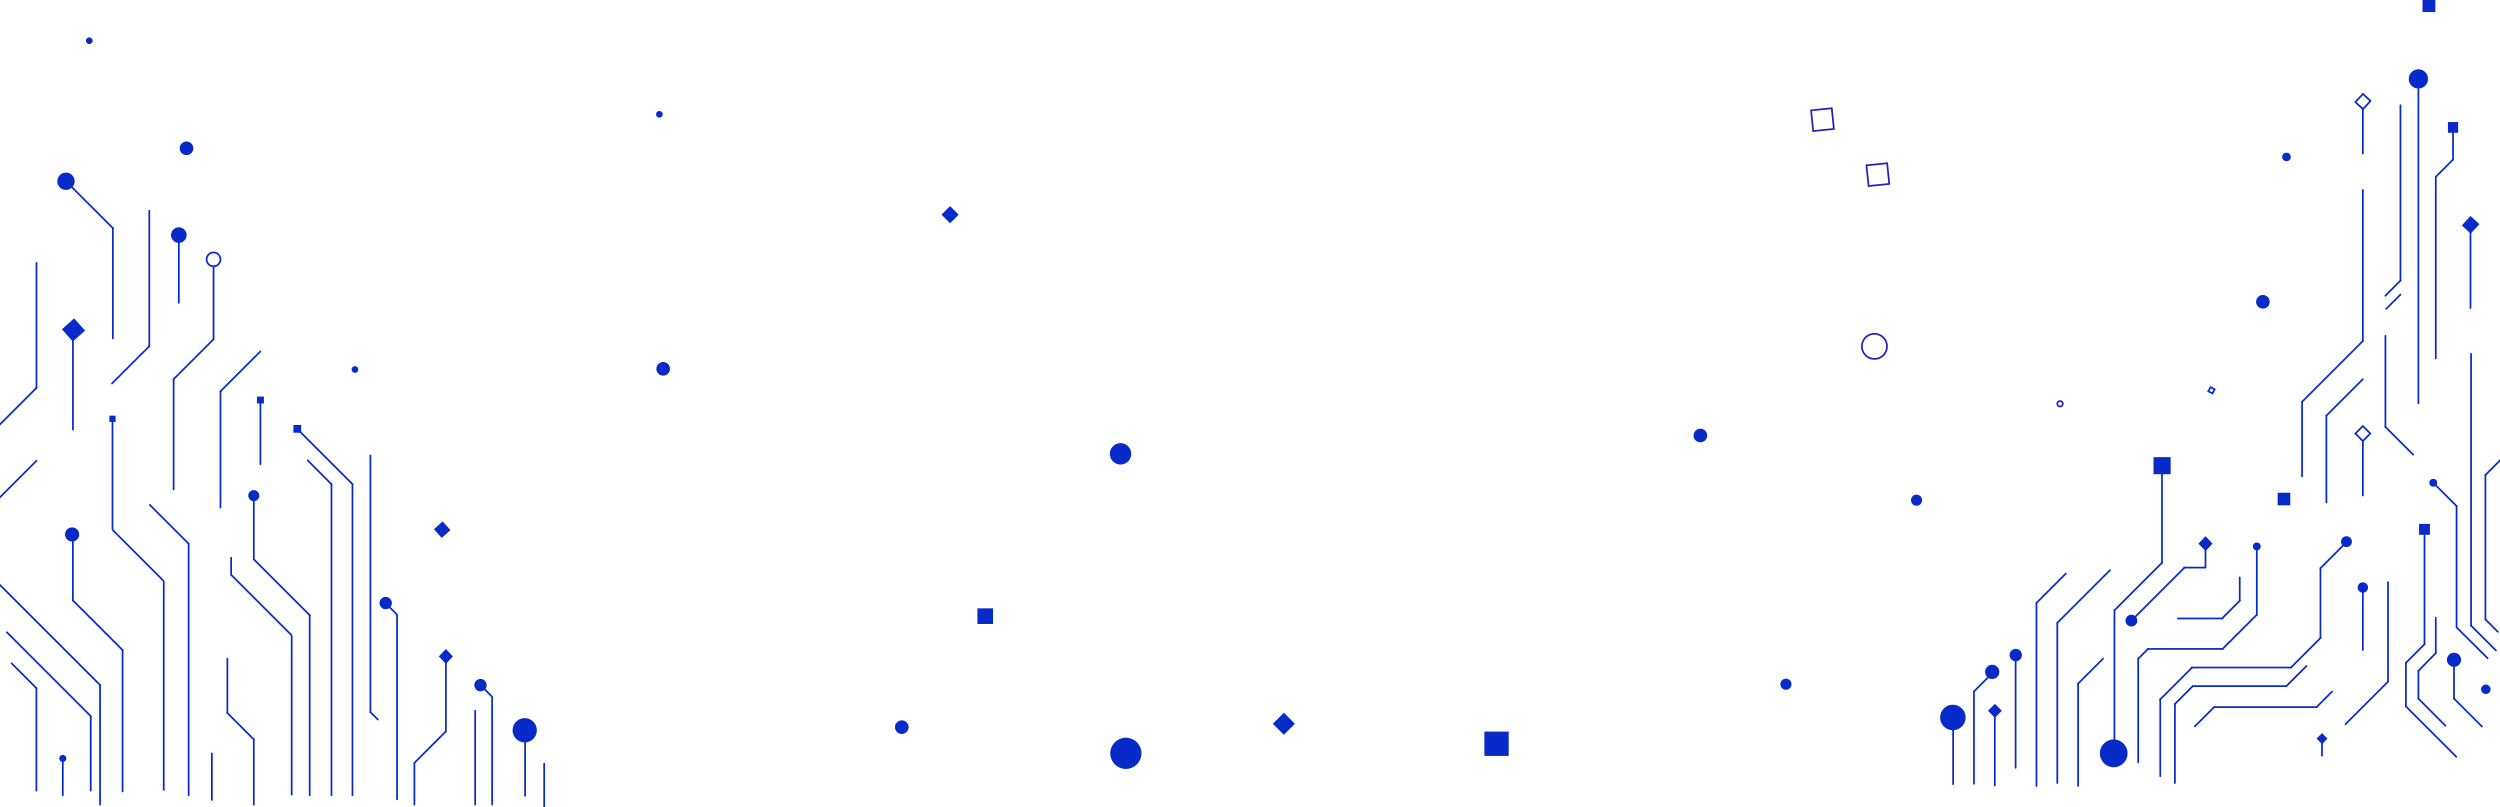 <svg width="1440" height="465" viewBox="0 0 1440 465" fill="none" xmlns="http://www.w3.org/2000/svg">
<path d="M1361 88.409L1361 62.409" stroke="#072AC8" stroke-linecap="round"/>
<path d="M1340 239.409V289.409" stroke="#072AC8" stroke-linecap="round"/>
<path d="M1361 254.409L1361 285.409" stroke="#072AC8" stroke-linecap="round"/>
<path d="M103 174.409L103 139.409" stroke="#072AC8" stroke-linecap="round"/>
<path d="M1079.68 206.76C1083.68 206.76 1086.92 203.516 1086.92 199.513C1086.92 195.51 1083.68 192.266 1079.68 192.266C1075.67 192.266 1072.43 195.51 1072.43 199.513C1072.43 203.516 1075.67 206.76 1079.68 206.76Z" stroke="#2A1DBD" stroke-miterlimit="10" stroke-linecap="round"/>
<path d="M1103.93 290.821C1105.43 290.821 1106.64 289.609 1106.64 288.115C1106.64 286.621 1105.43 285.409 1103.93 285.409C1102.44 285.409 1101.23 286.621 1101.23 288.115C1101.23 289.609 1102.44 290.821 1103.93 290.821Z" fill="#072AC8" stroke="#072AC8" stroke-miterlimit="10" stroke-linecap="round"/>
<path d="M1028.71 396.821C1030.2 396.821 1031.41 395.609 1031.41 394.115C1031.41 392.621 1030.2 391.409 1028.71 391.409C1027.21 391.409 1026 392.621 1026 394.115C1026 395.609 1027.21 396.821 1028.71 396.821Z" fill="#072AC8" stroke="#072AC8" stroke-miterlimit="10" stroke-linecap="round"/>
<path d="M1186.6 234.191C1187.48 234.191 1188.19 233.476 1188.19 232.595C1188.19 231.714 1187.48 231 1186.6 231C1185.71 231 1185 231.714 1185 232.595C1185 233.476 1185.71 234.191 1186.6 234.191Z" stroke="#2A1DBD" stroke-miterlimit="10" stroke-linecap="round"/>
<path d="M381.99 215.878C383.883 215.878 385.417 214.344 385.417 212.451C385.417 210.558 383.883 209.023 381.99 209.023C380.097 209.023 378.563 210.558 378.563 212.451C378.563 214.344 380.097 215.878 381.99 215.878Z" fill="#072AC8" stroke="#072AC8" stroke-miterlimit="10" stroke-linecap="round"/>
<path d="M107.427 88.855C109.32 88.855 110.855 87.32 110.855 85.427C110.855 83.534 109.32 82 107.427 82C105.534 82 104 83.534 104 85.427C104 87.32 105.534 88.855 107.427 88.855Z" fill="#072AC8" stroke="#072AC8" stroke-miterlimit="10" stroke-linecap="round"/>
<path d="M103 139.409C105.209 139.409 107 137.618 107 135.409C107 133.2 105.209 131.409 103 131.409C100.791 131.409 99 133.2 99 135.409C99 137.618 100.791 139.409 103 139.409Z" fill="#072AC8" stroke="#072AC8" stroke-miterlimit="10" stroke-linecap="round"/>
<path d="M519.427 422.264C521.32 422.264 522.855 420.729 522.855 418.837C522.855 416.944 521.32 415.409 519.427 415.409C517.534 415.409 516 416.944 516 418.837C516 420.729 517.534 422.264 519.427 422.264Z" fill="#072AC8" stroke="#072AC8" stroke-miterlimit="10" stroke-linecap="round"/>
<path d="M979.427 254.264C981.32 254.264 982.855 252.729 982.855 250.837C982.855 248.944 981.32 247.409 979.427 247.409C977.534 247.409 976 248.944 976 250.837C976 252.729 977.534 254.264 979.427 254.264Z" fill="#072AC8" stroke="#072AC8" stroke-miterlimit="10" stroke-linecap="round"/>
<path d="M1124.85 420.118C1128.64 420.118 1131.71 417.049 1131.71 413.264C1131.71 409.478 1128.64 406.409 1124.85 406.409C1121.07 406.409 1118 409.478 1118 413.264C1118 417.049 1121.07 420.118 1124.85 420.118Z" fill="#072AC8" stroke="#072AC8" stroke-miterlimit="10" stroke-linecap="round"/>
<path d="M1303.43 177.264C1305.32 177.264 1306.85 175.729 1306.85 173.837C1306.85 171.944 1305.32 170.409 1303.43 170.409C1301.53 170.409 1300 171.944 1300 173.837C1300 175.729 1301.53 177.264 1303.43 177.264Z" fill="#072AC8" stroke="#072AC8" stroke-miterlimit="10" stroke-linecap="round"/>
<path d="M1317 92.409C1318.1 92.409 1319 91.514 1319 90.409C1319 89.305 1318.1 88.409 1317 88.409C1315.9 88.409 1315 89.305 1315 90.409C1315 91.514 1315.9 92.409 1317 92.409Z" fill="#072AC8" stroke="#072AC8" stroke-miterlimit="10" stroke-linecap="round"/>
<path d="M1382.66 169.678L1374.47 177.868" stroke="#072AC8" stroke-miterlimit="10" stroke-linecap="round"/>
<path d="M254.931 301.033L250.645 304.855L254.468 309.141L258.753 305.318L254.931 301.033Z" fill="#072AC8" stroke="#072AC8" stroke-miterlimit="10" stroke-linecap="round"/>
<path d="M42.671 184.074L36.366 189.698L41.99 196.003L48.295 190.379L42.671 184.074Z" fill="#072AC8" stroke="#072AC8" stroke-miterlimit="10" stroke-linecap="round"/>
<path d="M551.485 123.652L547.243 119.409L543 123.652L547.243 127.894L551.485 123.652Z" fill="#072AC8" stroke="#072AC8" stroke-miterlimit="10" stroke-linecap="round"/>
<path d="M1075.08 95.237L1076.3 107.157L1088.22 105.939L1087 94.019L1075.08 95.237Z" stroke="#2A1DBD" stroke-miterlimit="10" stroke-linecap="round"/>
<path d="M1043.18 63.572L1044.39 75.492L1056.31 74.275L1055.1 62.355L1043.18 63.572Z" stroke="#2A1DBD" stroke-miterlimit="10" stroke-linecap="round"/>
<path d="M645.43 267.073C648.561 267.073 651.099 264.534 651.099 261.403C651.099 258.272 648.561 255.733 645.43 255.733C642.298 255.733 639.76 258.272 639.76 261.403C639.76 264.534 642.298 267.073 645.43 267.073Z" fill="#072AC8" stroke="#072AC8" stroke-miterlimit="10" stroke-linecap="round"/>
<path d="M648.5 442.409C653.194 442.409 657 438.604 657 433.909C657 429.215 653.194 425.409 648.5 425.409C643.806 425.409 640 429.215 640 433.909C640 438.604 643.806 442.409 648.5 442.409Z" fill="#072AC8" stroke="#072AC8" stroke-miterlimit="10" stroke-linecap="round"/>
<path d="M379.8 67.277C380.592 67.277 381.234 66.635 381.234 65.843C381.234 65.051 380.592 64.409 379.8 64.409C379.008 64.409 378.366 65.051 378.366 65.843C378.366 66.635 379.008 67.277 379.8 67.277Z" fill="#072AC8" stroke="#072AC8" stroke-miterlimit="10" stroke-linecap="round"/>
<path d="M51.434 24.868C52.226 24.868 52.868 24.226 52.868 23.434C52.868 22.642 52.226 22 51.434 22C50.642 22 50 22.642 50 23.434C50 24.226 50.642 24.868 51.434 24.868Z" fill="#072AC8" stroke="#072AC8" stroke-miterlimit="10" stroke-linecap="round"/>
<path d="M204.434 214.277C205.226 214.277 205.868 213.635 205.868 212.843C205.868 212.051 205.226 211.409 204.434 211.409C203.642 211.409 203 212.051 203 212.843C203 213.635 203.642 214.277 204.434 214.277Z" fill="#072AC8" stroke="#072AC8" stroke-miterlimit="10" stroke-linecap="round"/>
<path d="M1185 451.02V358.909" stroke="#072AC8" stroke-miterlimit="10" stroke-linecap="round"/>
<path d="M1262.5 384.64L1244.31 402.83" stroke="#072AC8" stroke-miterlimit="10" stroke-linecap="round"/>
<path d="M1244.31 402.83V447.058" stroke="#072AC8" stroke-miterlimit="10" stroke-linecap="round"/>
<path d="M1137 451.463V398.409" stroke="#072AC8" stroke-miterlimit="10" stroke-linecap="round"/>
<path d="M1149 452.409L1149 411.409" stroke="#072AC8" stroke-miterlimit="10" stroke-linecap="round"/>
<path d="M1125 451.658V420.409" stroke="#072AC8" stroke-miterlimit="10" stroke-linecap="round"/>
<path d="M1252.75 405.483V451.035" stroke="#072AC8" stroke-miterlimit="10" stroke-linecap="round"/>
<path d="M1197 452.694V393.772" stroke="#072AC8" stroke-miterlimit="10" stroke-linecap="round"/>
<path d="M1252.75 405.483L1263 395.232" stroke="#072AC8" stroke-miterlimit="10" stroke-linecap="round"/>
<path d="M1173 452.697V347.409" stroke="#072AC8" stroke-miterlimit="10" stroke-linecap="round"/>
<path d="M1137 398.28L1144.92 390.365" stroke="#072AC8" stroke-miterlimit="10" stroke-linecap="round"/>
<path d="M1197 393.74L1211.33 379.409" stroke="#072AC8" stroke-miterlimit="10" stroke-linecap="round"/>
<path d="M1185 358.768L1215.36 328.409" stroke="#072AC8" stroke-miterlimit="10" stroke-linecap="round"/>
<path d="M1173 347.307L1189.9 330.409" stroke="#072AC8" stroke-miterlimit="10" stroke-linecap="round"/>
<path d="M1217.5 441.423C1221.64 441.423 1225 438.065 1225 433.923C1225 429.781 1221.64 426.423 1217.5 426.423C1213.36 426.423 1210 429.781 1210 433.923C1210 438.065 1213.36 441.423 1217.5 441.423Z" fill="#072AC8" stroke="#072AC8" stroke-miterlimit="10" stroke-linecap="round"/>
<path d="M1147.5 390.625C1149.5 390.625 1151.11 389.009 1151.11 387.017C1151.11 385.024 1149.5 383.409 1147.5 383.409C1145.51 383.409 1143.9 385.024 1143.9 387.017C1143.9 389.009 1145.51 390.625 1147.5 390.625Z" fill="#072AC8" stroke="#072AC8" stroke-miterlimit="10" stroke-linecap="round"/>
<path d="M1392.99 40.409C1390.2 40.409 1387.94 42.67 1387.94 45.46C1387.94 48.249 1390.2 50.511 1392.99 50.511C1395.78 50.511 1398.04 48.249 1398.04 45.46C1398.04 42.67 1395.78 40.409 1392.99 40.409Z" fill="#072AC8" stroke="#072AC8" stroke-miterlimit="10" stroke-linecap="round"/>
<path d="M1351.57 314.638C1353.02 314.638 1354.2 313.459 1354.2 312.003C1354.2 310.548 1353.02 309.369 1351.57 309.369C1350.11 309.369 1348.93 310.548 1348.93 312.003C1348.93 313.459 1350.11 314.638 1351.57 314.638Z" fill="#072AC8" stroke="#072AC8" stroke-miterlimit="10" stroke-linecap="round"/>
<path d="M1361 341.409C1362.66 341.409 1364 340.066 1364 338.409C1364 336.752 1362.66 335.409 1361 335.409C1359.34 335.409 1358 336.752 1358 338.409C1358 340.066 1359.34 341.409 1361 341.409Z" fill="#072AC8"/>
<path d="M1161.07 380.378C1162.76 380.378 1164.13 379.005 1164.13 377.312C1164.13 375.618 1162.76 374.245 1161.07 374.245C1159.37 374.245 1158 375.618 1158 377.312C1158 379.005 1159.37 380.378 1161.07 380.378Z" fill="#072AC8" stroke="#072AC8" stroke-miterlimit="10" stroke-linecap="round"/>
<path d="M1227.7 360.364C1229.29 360.364 1230.59 359.071 1230.59 357.477C1230.59 355.883 1229.29 354.591 1227.7 354.591C1226.11 354.591 1224.81 355.883 1224.81 357.477C1224.81 359.071 1226.11 360.364 1227.7 360.364Z" fill="#072AC8" stroke="#072AC8" stroke-miterlimit="10" stroke-linecap="round"/>
<path d="M1402.76 0L1395.38 0V6.956H1402.76V0Z" fill="#072AC8"/>
<path d="M1423.01 124.407L1418.01 129.834L1423.12 134.549L1428.13 129.122L1423.01 124.407Z" fill="#072AC8"/>
<path d="M1361.09 62.844L1356.71 58.807L1361.03 54.116L1365.41 58.153L1361.09 62.844Z" stroke="#072AC8"/>
<path d="M855 421.409V435.409H869V421.409H855Z" fill="#072AC8"/>
<path d="M563 350.409V359.409H572V350.409H563Z" fill="#072AC8"/>
<path d="M739.5 410.545L733.136 416.909L739.5 423.273L745.864 416.909L739.5 410.545Z" fill="#072AC8"/>
<path d="M1415.39 75.985L1415.39 70.808L1410.51 70.808L1410.51 75.985L1415.39 75.985Z" fill="#072AC8" stroke="#072AC8" stroke-miterlimit="10"/>
<path d="M1274.42 313.132L1270.37 308.83L1266.31 313.132L1270.37 317.434L1274.42 313.132Z" fill="#072AC8"/>
<path d="M1145.06 409.409L1149.06 413.409L1153.06 409.409L1149.06 405.409L1145.06 409.409Z" fill="#072AC8"/>
<path d="M1245.32 272.073V324.135" stroke="#072AC8" stroke-miterlimit="10" stroke-linecap="round"/>
<path d="M1245.32 324.134L1217.9 351.558" stroke="#072AC8" stroke-miterlimit="10" stroke-linecap="round"/>
<path d="M1217.92 351.558V426.48" stroke="#072AC8" stroke-miterlimit="10" stroke-linecap="round"/>
<path d="M1230.06 355.119L1258.24 326.938" stroke="#072AC8" stroke-miterlimit="10" stroke-linecap="round"/>
<path d="M1258.24 326.938H1270.37" stroke="#072AC8" stroke-miterlimit="10" stroke-linecap="round"/>
<path d="M1270.37 326.638V317.047" stroke="#072AC8" stroke-miterlimit="10" stroke-linecap="round"/>
<path d="M1280.21 356.235H1254.48" stroke="#072AC8" stroke-miterlimit="10" stroke-linecap="round"/>
<path d="M1161 380.409V442.246" stroke="#072AC8" stroke-miterlimit="10" stroke-linecap="round"/>
<path d="M1231.61 439.059V379.415" stroke="#072AC8" stroke-miterlimit="10" stroke-linecap="round"/>
<path d="M1231.61 379.415L1237.25 373.777" stroke="#072AC8" stroke-miterlimit="10" stroke-linecap="round"/>
<path d="M1237.25 373.777H1280.24" stroke="#072AC8" stroke-miterlimit="10" stroke-linecap="round"/>
<path d="M1392.99 51.21L1392.99 232.355" stroke="#072AC8" stroke-miterlimit="10" stroke-linecap="round"/>
<path d="M1361 109.409L1361 196.409" stroke="#072AC8" stroke-miterlimit="10" stroke-linecap="round"/>
<path d="M1423 133.409L1423 177.409" stroke="#072AC8" stroke-miterlimit="10" stroke-linecap="round"/>
<path d="M1374 193.409L1374 245.909" stroke="#072AC8" stroke-miterlimit="10" stroke-linecap="round"/>
<path d="M1403 101.844L1403 206.41" stroke="#072AC8" stroke-miterlimit="10" stroke-linecap="round"/>
<path d="M1403 101.844L1412.95 91.892" stroke="#072AC8" stroke-miterlimit="10" stroke-linecap="round"/>
<path d="M1412.95 91.892L1412.95 75.985" stroke="#072AC8" stroke-miterlimit="10" stroke-linecap="round"/>
<path d="M1382.66 60.625L1382.66 161.633" stroke="#072AC8" stroke-miterlimit="10" stroke-linecap="round"/>
<path d="M1382.66 161.633L1373.94 170.354" stroke="#072AC8" stroke-miterlimit="10" stroke-linecap="round"/>
<path d="M190.928 458.098V278.889" stroke="#072AC8" stroke-miterlimit="10" stroke-linecap="round"/>
<path d="M190.928 278.889L177.216 265.177" stroke="#072AC8" stroke-miterlimit="10" stroke-linecap="round"/>
<path d="M213.365 410.186V262.416" stroke="#072AC8" stroke-miterlimit="10" stroke-linecap="round"/>
<path d="M203.024 278.871L171.271 247.119" stroke="#072AC8" stroke-miterlimit="10" stroke-linecap="round"/>
<path d="M203.024 278.871V458.097" stroke="#072AC8" stroke-miterlimit="10" stroke-linecap="round"/>
<path d="M283.462 463.409L283.462 401.409" stroke="#072AC8" stroke-miterlimit="10" stroke-linecap="round"/>
<path d="M283.077 400.961L279.154 397.039" stroke="#072AC8" stroke-miterlimit="10" stroke-linecap="round"/>
<path d="M313.462 465.4V439.911" stroke="#072AC8" stroke-miterlimit="10" stroke-linecap="round"/>
<path d="M302.462 458.409L302.462 427.409" stroke="#072AC8" stroke-miterlimit="10" stroke-linecap="round"/>
<path d="M273.699 409.409L273.699 463.409" stroke="#072AC8" stroke-miterlimit="10" stroke-linecap="round"/>
<path d="M213.365 410.187L217.649 414.471" stroke="#072AC8" stroke-miterlimit="10" stroke-linecap="round"/>
<path d="M302.239 427.155C305.825 427.155 308.732 424.239 308.732 420.642C308.732 417.046 305.825 414.13 302.239 414.13C298.652 414.13 295.745 417.046 295.745 420.642C295.745 424.239 298.652 427.155 302.239 427.155Z" fill="#072AC8" stroke="#072AC8" stroke-miterlimit="10" stroke-linecap="round"/>
<path d="M222.154 350.429C223.848 350.429 225.221 349.056 225.221 347.362C225.221 345.669 223.848 344.296 222.154 344.296C220.46 344.296 219.087 345.669 219.087 347.362C219.087 349.056 220.46 350.429 222.154 350.429Z" fill="#072AC8" stroke="#072AC8" stroke-miterlimit="10" stroke-linecap="round"/>
<path d="M276.765 397.729C278.459 397.729 279.832 396.35 279.832 394.649C279.832 392.949 278.459 391.57 276.765 391.57C275.072 391.57 273.699 392.949 273.699 394.649C273.699 396.35 275.072 397.729 276.765 397.729Z" fill="#072AC8" stroke="#072AC8" stroke-miterlimit="10" stroke-linecap="round"/>
<path d="M238.699 463.409L238.699 439.537" stroke="#072AC8" stroke-miterlimit="10" stroke-linecap="round"/>
<path d="M238.699 439.409L256.826 421.278" stroke="#072AC8" stroke-miterlimit="10" stroke-linecap="round"/>
<path d="M228.699 460.409L228.699 354.409" stroke="#072AC8" stroke-miterlimit="10" stroke-linecap="round"/>
<path d="M228.616 353.971L224.563 349.918" stroke="#072AC8" stroke-miterlimit="10" stroke-linecap="round"/>
<path d="M260.88 378.1L256.825 373.798L252.771 378.1L256.825 382.402L260.88 378.1Z" fill="#072AC8"/>
<path d="M256.826 421.278V379.287" stroke="#072AC8" stroke-miterlimit="10" stroke-linecap="round"/>
<path d="M1280.24 355.876L1290.08 346.038" stroke="#072AC8" stroke-miterlimit="10" stroke-linecap="round"/>
<path d="M1280.24 373.764L1299.92 354.088" stroke="#072AC8" stroke-miterlimit="10" stroke-linecap="round"/>
<path d="M1299.92 354.088V316.524" stroke="#072AC8" stroke-miterlimit="10" stroke-linecap="round"/>
<path d="M1263 395.229H1316.91" stroke="#072AC8" stroke-miterlimit="10" stroke-linecap="round"/>
<path d="M1316.91 395.229L1328.54 383.603" stroke="#072AC8" stroke-miterlimit="10" stroke-linecap="round"/>
<path d="M1351 417.134L1375.5 392.635" stroke="#072AC8" stroke-miterlimit="10" stroke-linecap="round"/>
<path d="M1375.5 392.546V335.306" stroke="#072AC8" stroke-miterlimit="10" stroke-linecap="round"/>
<path d="M1361 374.409L1361 340.409" stroke="#072AC8" stroke-miterlimit="10" stroke-linecap="round"/>
<path d="M1385.78 406.856L1414.85 435.923" stroke="#072AC8" stroke-miterlimit="10" stroke-linecap="round"/>
<path d="M1385.78 406.856V381.813" stroke="#072AC8" stroke-miterlimit="10" stroke-linecap="round"/>
<path d="M1385.78 381.813L1396.51 371.081" stroke="#072AC8" stroke-miterlimit="10" stroke-linecap="round"/>
<path d="M1396.51 371.081V306.686" stroke="#072AC8" stroke-miterlimit="10" stroke-linecap="round"/>
<path d="M1438.76 363.926L1431.6 356.771" stroke="#072AC8" stroke-miterlimit="10" stroke-linecap="round"/>
<path d="M1431.6 356.771V273.594" stroke="#072AC8" stroke-miterlimit="10" stroke-linecap="round"/>
<path d="M1431.6 273.594L1440.99 264.203" stroke="#072AC8" stroke-miterlimit="10" stroke-linecap="round"/>
<path d="M1423.34 360.348V203.832" stroke="#072AC8" stroke-miterlimit="10" stroke-linecap="round"/>
<path d="M1423.34 360.349L1437.65 374.659" stroke="#072AC8" stroke-miterlimit="10" stroke-linecap="round"/>
<path d="M1262.35 384.496H1319.59" stroke="#072AC8" stroke-miterlimit="10" stroke-linecap="round"/>
<path d="M1319.59 384.497L1336.59 367.503" stroke="#072AC8" stroke-miterlimit="10" stroke-linecap="round"/>
<path d="M1336.59 367.503V327.256" stroke="#072AC8" stroke-miterlimit="10" stroke-linecap="round"/>
<path d="M1336.59 327.257L1349.56 314.288" stroke="#072AC8" stroke-miterlimit="10" stroke-linecap="round"/>
<path d="M1290.08 346.038V332.623" stroke="#072AC8" stroke-miterlimit="10" stroke-linecap="round"/>
<path d="M1403 355.876V376.06" stroke="#072AC8" stroke-miterlimit="10" stroke-linecap="round"/>
<path d="M1403 376.218L1393 386.409" stroke="#072AC8" stroke-miterlimit="10" stroke-linecap="round"/>
<path d="M1393 386.409V402.409" stroke="#072AC8" stroke-miterlimit="10" stroke-linecap="round"/>
<path d="M1393 402.409L1408.58 418.036" stroke="#072AC8" stroke-miterlimit="10" stroke-linecap="round"/>
<path d="M1432.86 379.13L1415 361.409" stroke="#072AC8" stroke-miterlimit="10" stroke-linecap="round"/>
<path d="M1414.98 361.243V291.481" stroke="#072AC8" stroke-miterlimit="10" stroke-linecap="round"/>
<path d="M1414.98 291.481L1402.9 279.407" stroke="#072AC8" stroke-miterlimit="10" stroke-linecap="round"/>
<path d="M1429.6 418.483L1413.5 402.384" stroke="#072AC8" stroke-miterlimit="10" stroke-linecap="round"/>
<path d="M1413.5 402.384V383.603" stroke="#072AC8" stroke-miterlimit="10" stroke-linecap="round"/>
<path d="M1264.2 418.409L1275.2 407.409" stroke="#072AC8" stroke-miterlimit="10" stroke-linecap="round"/>
<path d="M1275.31 407.297H1334.34" stroke="#072AC8" stroke-miterlimit="10" stroke-linecap="round"/>
<path d="M1334.34 407.297L1343.28 398.354" stroke="#072AC8" stroke-miterlimit="10" stroke-linecap="round"/>
<path d="M1337.48 426.328V435.272" stroke="#072AC8" stroke-miterlimit="10" stroke-linecap="round"/>
<path d="M1337.48 422.271L1334.32 425.434L1337.48 428.596L1340.64 425.434L1337.48 422.271Z" fill="#072AC8"/>
<path d="M1250.28 263.309H1240.44V273.147H1250.28V263.309Z" fill="#072AC8"/>
<path d="M1399.64 301.767H1393.38V308.028H1399.64V301.767Z" fill="#072AC8"/>
<path d="M1401.56 279.854C1402.55 279.854 1403.35 279.054 1403.35 278.066C1403.35 277.078 1402.55 276.277 1401.56 276.277C1400.57 276.277 1399.77 277.078 1399.77 278.066C1399.77 279.054 1400.57 279.854 1401.56 279.854Z" fill="#072AC8" stroke="#072AC8" stroke-miterlimit="10" stroke-linecap="round"/>
<path d="M1299.92 316.524C1300.91 316.524 1301.71 315.723 1301.71 314.735C1301.71 313.747 1300.91 312.946 1299.92 312.946C1298.93 312.946 1298.13 313.747 1298.13 314.735C1298.13 315.723 1298.93 316.524 1299.92 316.524Z" fill="#072AC8" stroke="#072AC8" stroke-miterlimit="10" stroke-linecap="round"/>
<path d="M1413.5 383.602C1415.48 383.602 1417.08 382.001 1417.08 380.025C1417.08 378.049 1415.48 376.447 1413.5 376.447C1411.53 376.447 1409.93 378.049 1409.93 380.025C1409.93 382.001 1411.53 383.602 1413.5 383.602Z" fill="#072AC8" stroke="#072AC8" stroke-miterlimit="10" stroke-linecap="round"/>
<path d="M1431.84 399.254C1433.07 399.254 1434.07 398.253 1434.07 397.018C1434.07 395.783 1433.07 394.782 1431.84 394.782C1430.6 394.782 1429.6 395.783 1429.6 397.018C1429.6 398.253 1430.6 399.254 1431.84 399.254Z" fill="#072AC8" stroke="#072AC8" stroke-miterlimit="10" stroke-linecap="round"/>
<path d="M1318.7 284.326H1312.44V290.587H1318.7V284.326Z" fill="#072AC8" stroke="#072AC8" stroke-miterlimit="10" stroke-linecap="round"/>
<path d="M1275.62 224.241L1273.24 223L1272 225.379L1274.38 226.62L1275.62 224.241Z" stroke="#072AC8" stroke-miterlimit="10" stroke-linecap="round"/>
<path d="M1365.31 249.72L1361 245.409L1356.69 249.72L1361 254.031L1365.31 249.72Z" stroke="#072AC8" stroke-miterlimit="10" stroke-linecap="round"/>
<path d="M178.375 458.098V354.35" stroke="#072AC8" stroke-miterlimit="10" stroke-linecap="round"/>
<path d="M178.375 354.35L146.178 322.153" stroke="#072AC8" stroke-miterlimit="10" stroke-linecap="round"/>
<path d="M146.178 322.153V288.167" stroke="#072AC8" stroke-miterlimit="10" stroke-linecap="round"/>
<path d="M86.311 290.849L108.67 313.209" stroke="#072AC8" stroke-miterlimit="10" stroke-linecap="round"/>
<path d="M108.67 313.208V458.098" stroke="#072AC8" stroke-miterlimit="10" stroke-linecap="round"/>
<path d="M57.635 463.464V394.597" stroke="#072AC8" stroke-miterlimit="10" stroke-linecap="round"/>
<path d="M57.635 394.597L-0.5 336.463" stroke="#072AC8" stroke-miterlimit="10" stroke-linecap="round"/>
<path d="M52.268 455.415V412.485" stroke="#072AC8" stroke-miterlimit="10" stroke-linecap="round"/>
<path d="M52.268 412.485L3.972 364.188" stroke="#072AC8" stroke-miterlimit="10" stroke-linecap="round"/>
<path d="M6.655 382.076L20.965 396.386" stroke="#072AC8" stroke-miterlimit="10" stroke-linecap="round"/>
<path d="M20.965 396.386V455.415" stroke="#072AC8" stroke-miterlimit="10" stroke-linecap="round"/>
<path d="M36.169 438.421V458.098" stroke="#072AC8" stroke-miterlimit="10" stroke-linecap="round"/>
<path d="M94.304 455.415V334.674" stroke="#072AC8" stroke-miterlimit="10"/>
<path d="M94.304 334.674L64.79 305.159" stroke="#072AC8" stroke-miterlimit="10"/>
<path d="M64.79 305.159V241.659" stroke="#072AC8" stroke-miterlimit="10"/>
<path d="M100 281.91V218.409" stroke="#072AC8" stroke-miterlimit="10" stroke-linecap="round"/>
<path d="M123 195.409L123 153.409" stroke="#072AC8" stroke-miterlimit="10" stroke-linecap="round"/>
<path d="M150 267.409V231.409" stroke="#072AC8" stroke-miterlimit="10" stroke-linecap="round"/>
<path d="M127 292.409V225.409" stroke="#072AC8" stroke-miterlimit="10" stroke-linecap="round"/>
<path d="M65 194.91V131.409" stroke="#072AC8" stroke-miterlimit="10" stroke-linecap="round"/>
<path d="M86 199.409V121.409" stroke="#072AC8" stroke-miterlimit="10" stroke-linecap="round"/>
<path d="M42 247.409L42 195.409" stroke="#072AC8" stroke-miterlimit="10" stroke-linecap="round"/>
<path d="M21 223.409V151.409" stroke="#072AC8" stroke-miterlimit="10" stroke-linecap="round"/>
<path d="M168.009 458.097V365.977" stroke="#072AC8" stroke-miterlimit="10"/>
<path d="M168.009 365.977L133.128 331.096" stroke="#072AC8" stroke-miterlimit="10"/>
<path d="M133.128 331.096V321.258" stroke="#072AC8" stroke-miterlimit="10" stroke-linecap="round"/>
<path d="M146.178 463.464V425.9" stroke="#072AC8" stroke-miterlimit="10" stroke-linecap="round"/>
<path d="M146.178 425.9L130.973 410.696" stroke="#072AC8" stroke-miterlimit="10" stroke-linecap="round"/>
<path d="M130.973 410.696V379.393" stroke="#072AC8" stroke-miterlimit="10" stroke-linecap="round"/>
<path d="M122.03 433.95V460.781" stroke="#072AC8" stroke-miterlimit="10" stroke-linecap="round"/>
<path d="M70.603 455.862V374.474" stroke="#072AC8" stroke-miterlimit="10" stroke-linecap="round"/>
<path d="M70.603 374.474L41.983 345.854" stroke="#072AC8" stroke-miterlimit="10" stroke-linecap="round"/>
<path d="M41.983 345.854V311.867" stroke="#072AC8" stroke-miterlimit="10" stroke-linecap="round"/>
<path d="M41.536 311.42C43.512 311.42 45.113 309.818 45.113 307.842C45.113 305.866 43.512 304.265 41.536 304.265C39.56 304.265 37.958 305.866 37.958 307.842C37.958 309.818 39.56 311.42 41.536 311.42Z" fill="#072AC8" stroke="#072AC8" stroke-miterlimit="10" stroke-linecap="round"/>
<path d="M36.169 438.421C37.034 438.421 37.735 437.721 37.735 436.856C37.735 435.992 37.034 435.291 36.169 435.291C35.305 435.291 34.604 435.992 34.604 436.856C34.604 437.721 35.305 438.421 36.169 438.421Z" fill="#072AC8" stroke="#072AC8" stroke-miterlimit="10" stroke-linecap="round"/>
<path d="M146.178 288.167C147.66 288.167 148.861 286.965 148.861 285.483C148.861 284.002 147.66 282.8 146.178 282.8C144.696 282.8 143.495 284.002 143.495 285.483C143.495 286.965 144.696 288.167 146.178 288.167Z" fill="#072AC8" stroke="#072AC8" stroke-miterlimit="10" stroke-linecap="round"/>
<path d="M123 153.409C125.209 153.409 127 151.618 127 149.409C127 147.2 125.209 145.409 123 145.409C120.791 145.409 119 147.2 119 149.409C119 151.618 120.791 153.409 123 153.409Z" stroke="#072AC8" stroke-miterlimit="10" stroke-linecap="round"/>
<path d="M66.578 239.423H63.001V243H66.578V239.423Z" fill="#072AC8"/>
<path d="M152 228.409H148V232.409H152V228.409Z" fill="#072AC8"/>
<path d="M173.472 244.789H169V249.261H173.472V244.789Z" fill="#072AC8"/>
<path d="M100 218.409L123 195.409" stroke="#072AC8" stroke-linecap="round"/>
<path d="M127 225.409L150 202.409" stroke="#072AC8" stroke-linecap="round"/>
<path d="M65 131.409L41.5 107.909" stroke="#072AC8" stroke-linecap="round"/>
<path d="M21 223.409L-6 250.409" stroke="#072AC8" stroke-linecap="round"/>
<path d="M21 265.409L-6 292.409" stroke="#072AC8" stroke-linecap="round"/>
<path d="M86 199.409L64.5 220.909" stroke="#072AC8" stroke-linecap="round"/>
<path d="M1361 196.409L1326 231.409" stroke="#072AC8" stroke-linecap="round"/>
<path d="M1361 218.409L1340 239.409" stroke="#072AC8" stroke-linecap="round"/>
<path d="M1326 231.409V274.409" stroke="#072AC8" stroke-linecap="round"/>
<path d="M1374 245.909L1390 261.909" stroke="#072AC8" stroke-linecap="round"/>
<circle cx="38" cy="104.409" r="5" fill="#072AC8"/>
</svg>
